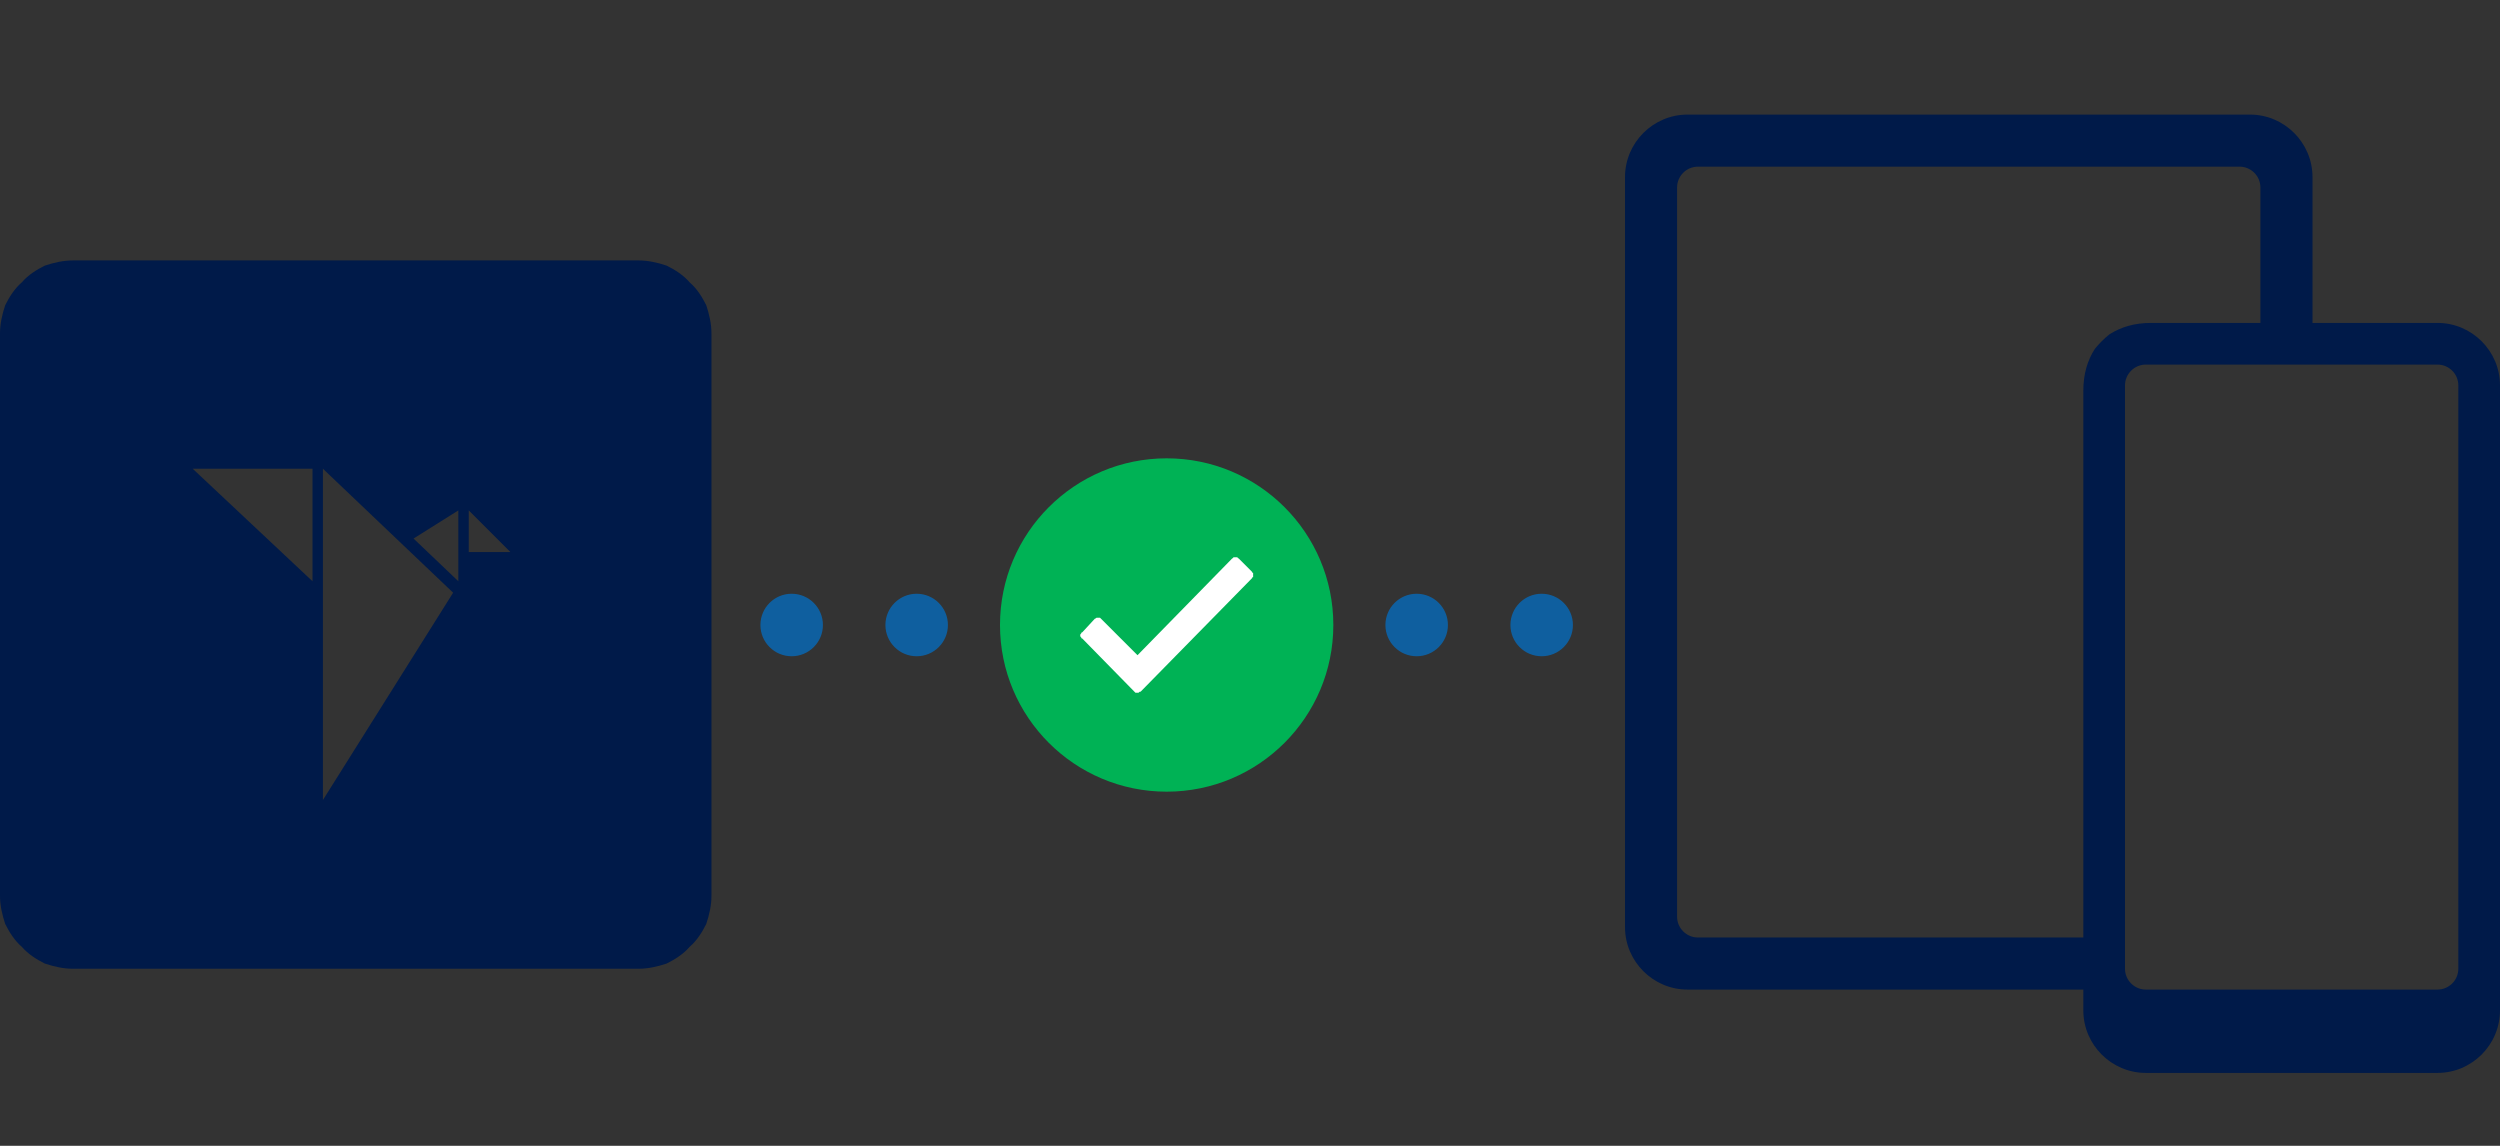 <svg xmlns="http://www.w3.org/2000/svg" width="240" height="110" viewBox="0 0 240 110"><rect x="0" y="0" width="240" height="110" fill="#333333" stroke="none"/><style>
@keyframes p26ja6eq8gtih9l9gy2khyw8_t { 0% { transform: translate(112px,60px) scale(1,1) translate(-16.3px,-16px); } 27.034% { transform: translate(112px,60px) scale(1,1) translate(-16.3px,-16px); animation-timing-function: cubic-bezier(.4,0,.6,1); } 31.089% { transform: translate(112px,60px) scale(1.1,1.1) translate(-16.3px,-16px); animation-timing-function: cubic-bezier(.4,0,.6,1); } 33.793% { transform: translate(112px,60px) scale(1,1) translate(-16.3px,-16px); animation-timing-function: cubic-bezier(.4,0,.6,1); } 74.344% { transform: translate(112px,60px) scale(1,1) translate(-16.3px,-16px); animation-timing-function: cubic-bezier(.4,0,.6,1); } 78.4% { transform: translate(112px,60px) scale(1.1,1.1) translate(-16.3px,-16px); animation-timing-function: cubic-bezier(.4,0,.6,1); } 81.103% { transform: translate(112px,60px) scale(1,1) translate(-16.3px,-16px); } 100% { transform: translate(112px,60px) scale(1,1) translate(-16.3px,-16px); } }
@keyframes cluqnfvn7miuu1wzgmuld7pu_t { 0% { transform: translate(76px,60px) scale(1,1); } 16.896% { transform: translate(76px,60px) scale(1,1); animation-timing-function: cubic-bezier(.4,0,.6,1); } 23.655% { transform: translate(76px,60px) scale(1.2,1.2); animation-timing-function: cubic-bezier(.4,0,.6,1); } 29.738% { transform: translate(76px,60px) scale(1,1); animation-timing-function: cubic-bezier(.4,0,.6,1); } 77.724% { transform: translate(76px,60px) scale(1,1); animation-timing-function: cubic-bezier(.4,0,.6,1); } 84.482% { transform: translate(76px,60px) scale(1.2,1.2); animation-timing-function: cubic-bezier(.4,0,.6,1); } 91.241% { transform: translate(76px,60px) scale(1,1); } 100% { transform: translate(76px,60px) scale(1,1); } }
@keyframes cluqnfvn7miuu1wzgmuld7pu_o { 0% { opacity: .7; } 16.896% { opacity: .7; animation-timing-function: cubic-bezier(.4,0,.6,1); } 23.655% { opacity: 1; animation-timing-function: cubic-bezier(.4,0,.6,1); } 29.738% { opacity: .7; animation-timing-function: cubic-bezier(.4,0,.6,1); } 77.724% { opacity: .7; animation-timing-function: cubic-bezier(.4,0,.6,1); } 84.482% { opacity: 1; animation-timing-function: cubic-bezier(.4,0,.6,1); } 91.241% { opacity: .7; } 100% { opacity: .7; } }
@keyframes e62upjhno4px9364dbwys7mz_t { 0% { transform: translate(88px,60px) scale(1,1); } 20.276% { transform: translate(88px,60px) scale(1,1); animation-timing-function: cubic-bezier(.4,0,.6,1); } 27.034% { transform: translate(88px,60px) scale(1.2,1.2); animation-timing-function: cubic-bezier(.4,0,.6,1); } 33.793% { transform: translate(88px,60px) scale(1,1); animation-timing-function: cubic-bezier(.4,0,.6,1); } 74.344% { transform: translate(88px,60px) scale(1,1); animation-timing-function: cubic-bezier(.4,0,.6,1); } 81.103% { transform: translate(88px,60px) scale(1.2,1.2); animation-timing-function: cubic-bezier(.4,0,.6,1); } 87.862% { transform: translate(88px,60px) scale(1,1); } 100% { transform: translate(88px,60px) scale(1,1); } }
@keyframes e62upjhno4px9364dbwys7mz_o { 0% { opacity: .7; } 20.276% { opacity: .7; animation-timing-function: cubic-bezier(.4,0,.6,1); } 27.034% { opacity: 1; animation-timing-function: cubic-bezier(.4,0,.6,1); } 33.793% { opacity: .7; animation-timing-function: cubic-bezier(.4,0,.6,1); } 74.344% { opacity: .7; animation-timing-function: cubic-bezier(.4,0,.6,1); } 81.103% { opacity: 1; animation-timing-function: cubic-bezier(.4,0,.6,1); } 87.862% { opacity: .7; } 100% { opacity: .7; } }
@keyframes gz5sf2fueqlh878vmcl8uh2o_t { 0% { transform: translate(136px,60px) scale(1,1); } 23.655% { transform: translate(136px,60px) scale(1,1); animation-timing-function: cubic-bezier(.4,0,.6,1); } 30.414% { transform: translate(136px,60px) scale(1.2,1.2); animation-timing-function: cubic-bezier(.4,0,.6,1); } 37.172% { transform: translate(136px,60px) scale(1,1); animation-timing-function: cubic-bezier(.4,0,.6,1); } 70.965% { transform: translate(136px,60px) scale(1,1); animation-timing-function: cubic-bezier(.4,0,.6,1); } 77.724% { transform: translate(136px,60px) scale(1.2,1.2); animation-timing-function: cubic-bezier(.4,0,.6,1); } 84.482% { transform: translate(136px,60px) scale(1,1); } 100% { transform: translate(136px,60px) scale(1,1); } }
@keyframes gz5sf2fueqlh878vmcl8uh2o_o { 0% { opacity: .7; } 23.655% { opacity: .7; animation-timing-function: cubic-bezier(.4,0,.6,1); } 30.414% { opacity: 1; animation-timing-function: cubic-bezier(.4,0,.6,1); } 37.172% { opacity: .7; animation-timing-function: cubic-bezier(.4,0,.6,1); } 70.965% { opacity: .7; animation-timing-function: cubic-bezier(.4,0,.6,1); } 77.724% { opacity: 1; animation-timing-function: cubic-bezier(.4,0,.6,1); } 84.482% { opacity: .7; } 100% { opacity: .7; } }
@keyframes suew04hoxfd2rilshhleau6s_t { 0% { transform: translate(148px,60px) scale(1,1); } 27.034% { transform: translate(148px,60px) scale(1,1); animation-timing-function: cubic-bezier(.4,0,.6,1); } 33.793% { transform: translate(148px,60px) scale(1.2,1.2); animation-timing-function: cubic-bezier(.4,0,.6,1); } 40.551% { transform: translate(148px,60px) scale(1,1); animation-timing-function: cubic-bezier(.4,0,.6,1); } 67.586% { transform: translate(148px,60px) scale(1,1); animation-timing-function: cubic-bezier(.4,0,.6,1); } 74.344% { transform: translate(148px,60px) scale(1.2,1.2); animation-timing-function: cubic-bezier(.4,0,.6,1); } 81.103% { transform: translate(148px,60px) scale(1,1); } 100% { transform: translate(148px,60px) scale(1,1); } }
@keyframes suew04hoxfd2rilshhleau6s_o { 0% { opacity: .7; } 27.034% { opacity: .7; animation-timing-function: cubic-bezier(.4,0,.6,1); } 33.793% { opacity: 1; animation-timing-function: cubic-bezier(.4,0,.6,1); } 40.552% { opacity: .7; animation-timing-function: cubic-bezier(.4,0,.6,1); } 67.586% { opacity: .7; animation-timing-function: cubic-bezier(.4,0,.6,1); } 74.344% { opacity: 1; animation-timing-function: cubic-bezier(.4,0,.6,1); } 81.103% { opacity: .7; } 100% { opacity: .7; } }
</style><ellipse cx="112" cy="60" fill="#00b255" rx="16" ry="16" fill-rule="evenodd"/><path fill="#fff" d="M22.6 9.6c0 0 .1 0 .1-0.1c.1 0 .2 0 .2 0c.1 0 .1 0 .2 0c0 .1 .1 .1 .1 .1l1.3 1.3c0 0 0 .1 .1 .1c0 .1 0 .2 0 .2c0 .1 0 .1 0 .2c-0.1 0-0.1 .1-0.1 .1l-10.7 10.9c-0.1 0-0.1 0-0.2 .1c0 0-0.1 0-0.1 0c-0.1 0-0.1 0-0.2 0c-0.1-0.1-0.1-0.1-0.1-0.1l-5-5.1c-0.1 0-0.1-0.1-0.1-0.1c-0.1-0.1-0.1-0.1-0.1-0.2c0-0.1 0-0.1 .1-0.2c0 0 0-0.1 .1-0.1l1.2-1.3c.1 0 .1-0.1 .2-0.1c0 0 .1 0 .1 0c.1 0 .1 0 .2 0c0 0 .1 .1 .1 .1l3.5 3.5l9.1-9.3Z" transform="translate(112,60) translate(-16.3,-16)" style="animation: 2.47s linear infinite both p26ja6eq8gtih9l9gy2khyw8_t;"/><path fill="#001a49" d="M7 25h54.3c.9 0 1.8 .2 2.7 .5c.8 .4 1.6 .9 2.2 1.6c.7 .6 1.2 1.4 1.6 2.2c.3 .9 .5 1.8 .5 2.7v54c0 .9-0.2 1.8-0.5 2.7c-0.4 .8-0.9 1.6-1.6 2.2c-0.6 .7-1.4 1.2-2.2 1.6c-0.9 .3-1.8 .5-2.7 .5h-54.3c-0.9 0-1.8-0.2-2.7-0.5c-0.8-0.4-1.6-0.9-2.2-1.6c-0.7-0.6-1.2-1.4-1.6-2.2c-0.3-0.9-0.5-1.8-0.5-2.7v-54c0-0.9 .2-1.8 .5-2.7c.4-0.8 .9-1.6 1.6-2.2c.6-0.7 1.4-1.2 2.2-1.6c.9-0.3 1.8-0.5 2.7-0.5Zm32.7 26.7l4.3 4.1v-6.8Zm-21.2-6.7l11.5 10.8v-10.8Zm12.5 0v31.8l12.5-19.9l-12.5-11.9Zm14 4v4h4l-4-4Z"/><ellipse rx="3" ry="3" fill="#0072ce" opacity=".7" transform="translate(76,60)" style="animation: 2.47s linear infinite both cluqnfvn7miuu1wzgmuld7pu_t, 2.47s linear infinite both cluqnfvn7miuu1wzgmuld7pu_o;"/><ellipse rx="3" ry="3" fill="#0072ce" opacity=".7" transform="translate(88,60)" style="animation: 2.47s linear infinite both e62upjhno4px9364dbwys7mz_t, 2.47s linear infinite both e62upjhno4px9364dbwys7mz_o;"/><ellipse rx="3" ry="3" fill="#0072ce" opacity=".7" transform="translate(136,60)" style="animation: 2.47s linear infinite both gz5sf2fueqlh878vmcl8uh2o_t, 2.47s linear infinite both gz5sf2fueqlh878vmcl8uh2o_o;"/><ellipse rx="3" ry="3" fill="#0072ce" opacity=".7" transform="translate(148,60)" style="animation: 2.47s linear infinite both suew04hoxfd2rilshhleau6s_t, 2.47s linear infinite both suew04hoxfd2rilshhleau6s_o;"/><path fill="#001a49" d="M162 11h54c3.3 0 6 2.7 6 6v14h12c3.3 0 6 2.7 6 6v60c0 3.3-2.7 6-6 6h-28c-3.3 0-6-2.7-6-6v-2h-38c-3.3 0-6-2.7-6-6v-72c0-3.3 2.7-6 6-6Zm53 5c1.1 0 2 .9 2 2v13h-10.5c-1.6 0-2.9 .4-4 1.1c-0.5 .4-1 .9-1.4 1.4c-0.7 1.1-1.1 2.4-1.1 4v52.5h-37c-1.1 0-2-0.9-2-2v-70c0-1.1 .9-2 2-2Zm-9 19h28c1.1 0 2 .9 2 2v56c0 1.1-0.9 2-2 2h-28c-1.1 0-2-0.9-2-2v-56c0-1.1 .9-2 2-2Z" fill-rule="evenodd"/></svg>
